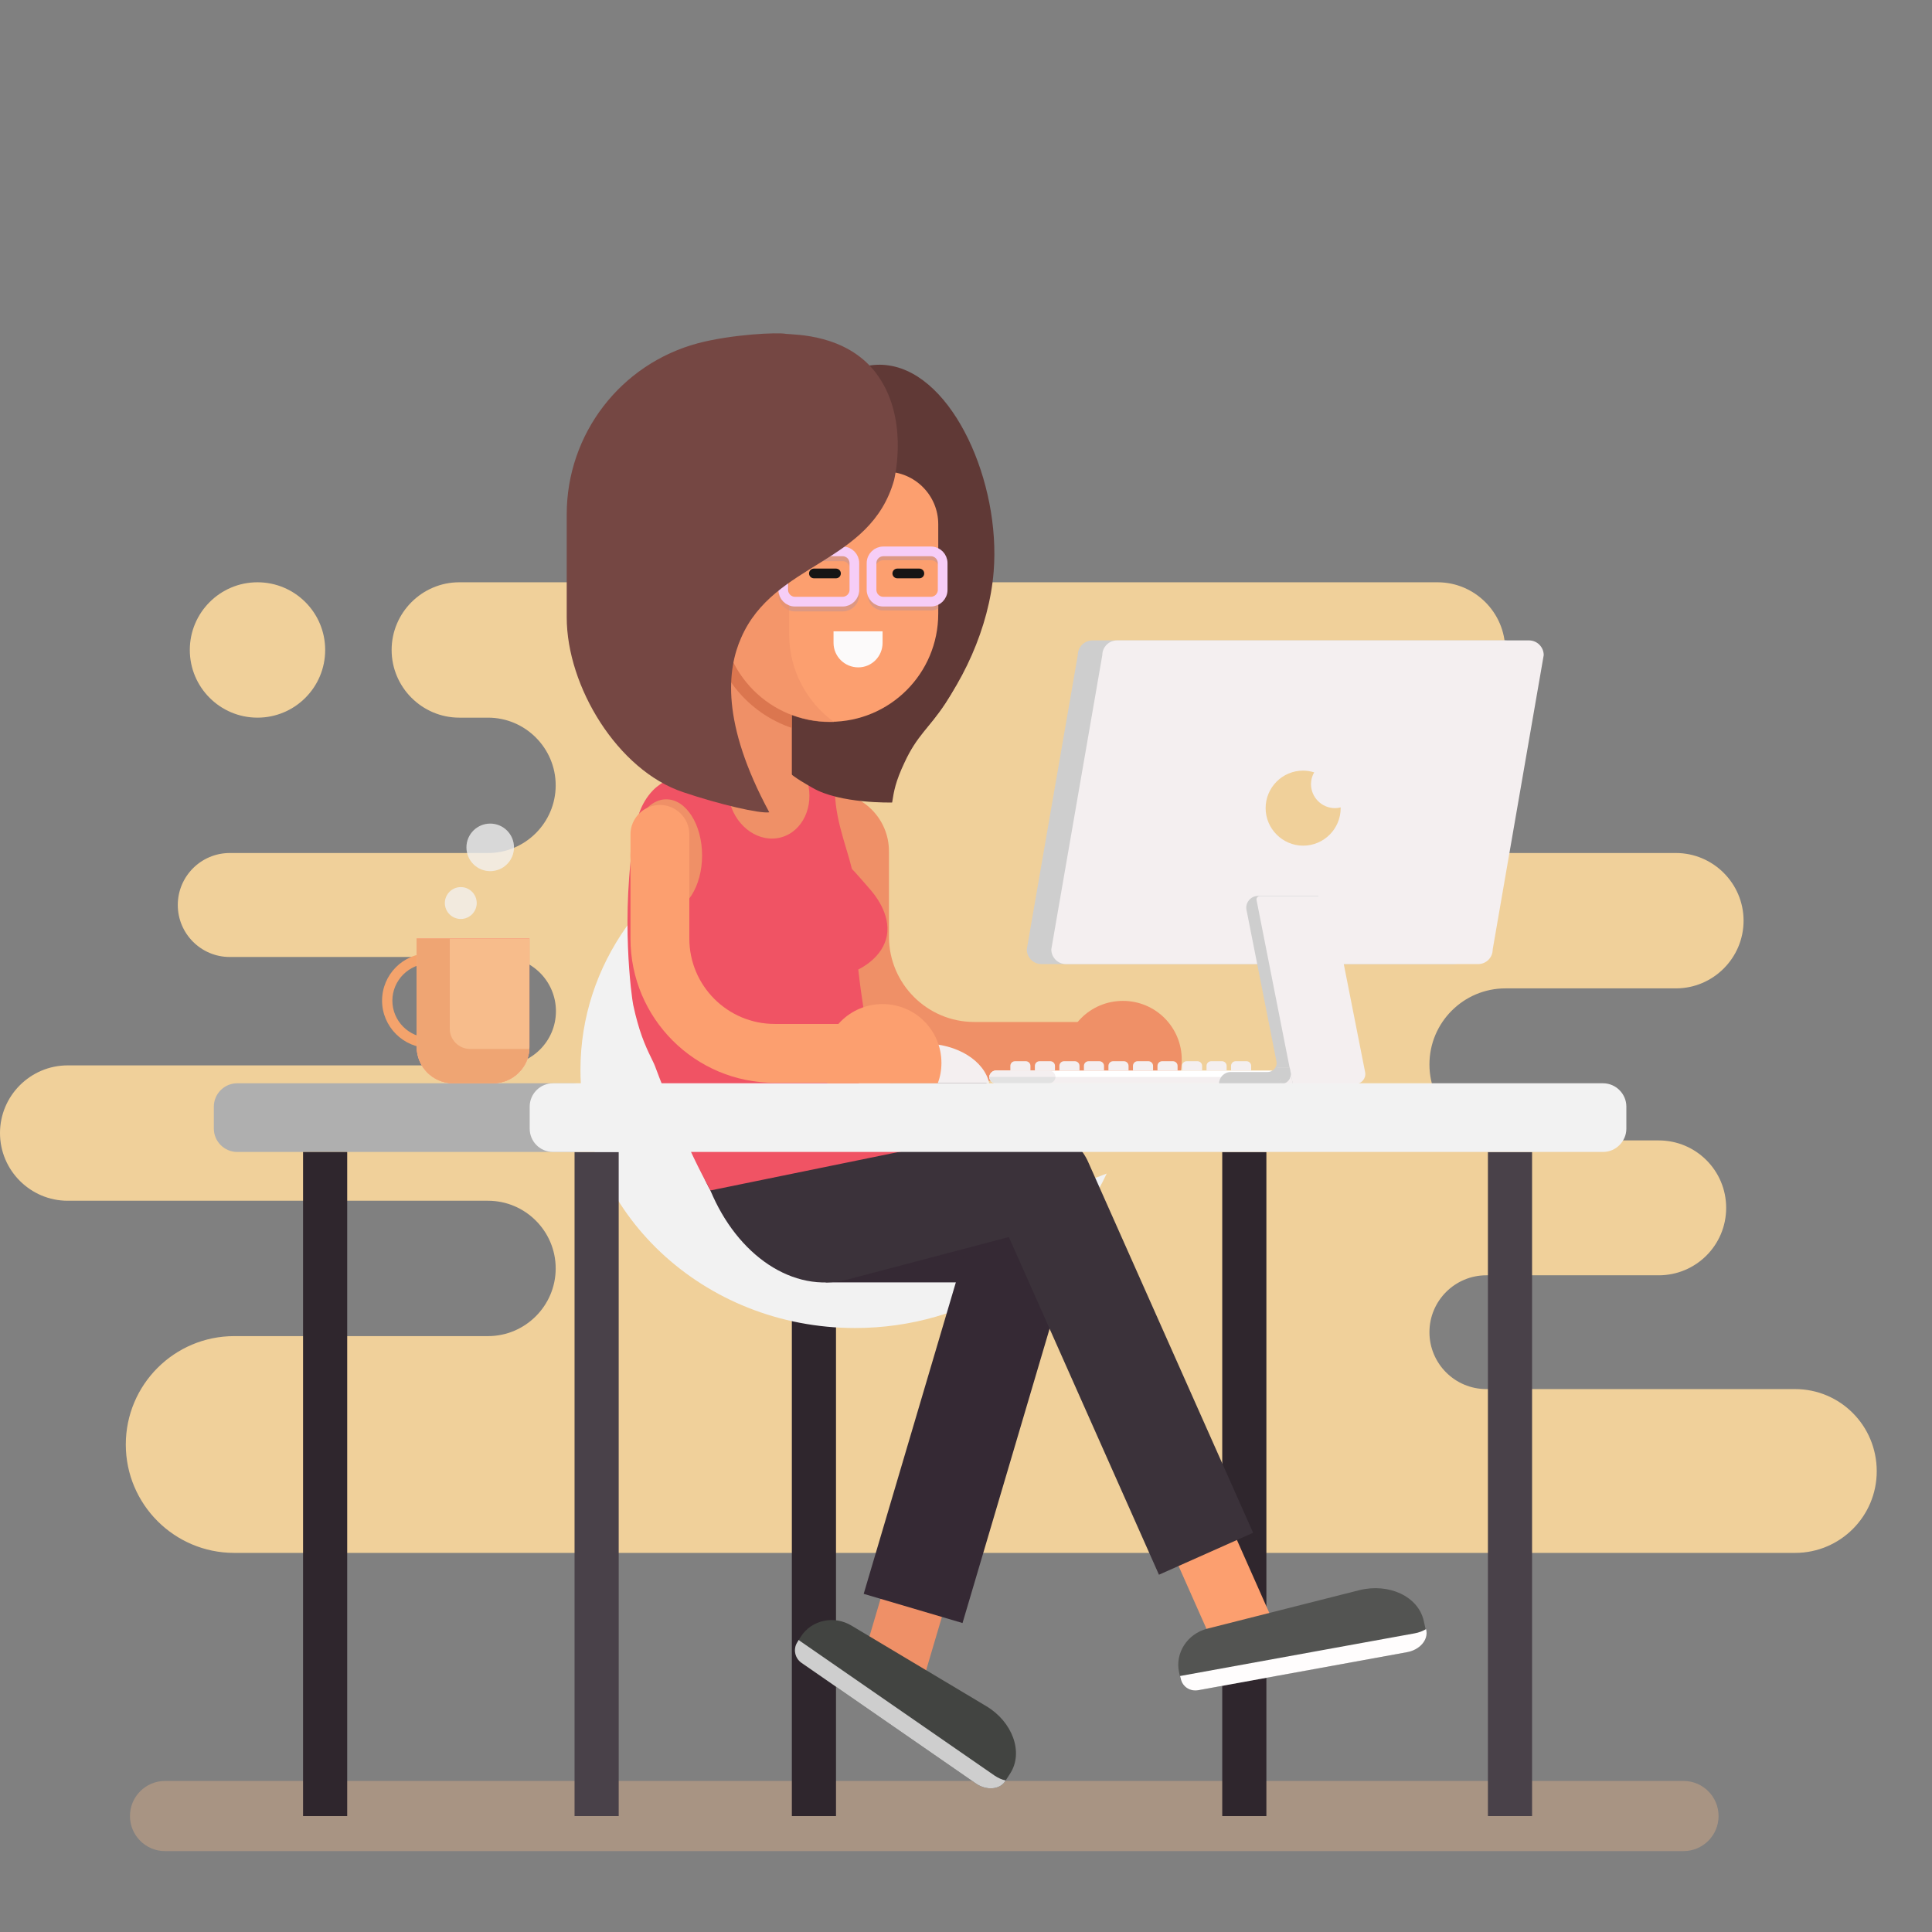 <svg width="597" height="597" viewBox="0 0 597 597" fill="none" xmlns="http://www.w3.org/2000/svg">
<rect x="0" y="0" width="597" height="597" fill="#808080" stroke="none"/>
<g clip-path="url(#clip0_4_510)">
<path opacity="0.34" d="M520.211 572H50.998C45.012 572 40.162 567.15 40.162 561.164C40.162 555.177 45.012 550.328 50.998 550.328H520.211C526.197 550.328 531.047 555.177 531.047 561.164C531.047 567.15 526.197 572 520.211 572Z" fill="#F7BC8B"/>
<path d="M554.689 429.236H459.286C449.586 429.236 441.706 421.355 441.706 411.655C441.706 401.956 449.586 394.075 459.286 394.075H512.557C524.075 394.075 533.396 384.754 533.396 373.236C533.396 361.718 524.075 352.397 512.557 352.397H465.196C452.239 352.397 441.706 341.864 441.706 328.907C441.706 315.949 452.239 305.416 465.196 305.416H517.862C529.38 305.416 538.776 296.019 538.776 284.501C538.776 272.983 529.38 263.587 517.862 263.587H441.781H423.595C412.077 263.587 402.68 254.19 402.68 242.672C402.68 231.154 412.077 221.758 423.595 221.758H444.206C455.724 221.758 465.121 212.361 465.121 200.843C465.121 189.325 455.724 179.928 444.206 179.928H432.461H430.49H305.988H301.745H171.711H141.931C130.413 179.928 121.016 189.325 121.016 200.843C121.016 212.361 130.413 221.758 141.931 221.758H150.797C162.315 221.758 171.711 231.154 171.711 242.672C171.711 254.19 162.315 263.587 150.797 263.587H71.003C62.137 263.587 54.938 270.785 54.938 279.651C54.938 288.517 62.137 295.716 71.003 295.716H155.04C164.285 295.716 171.787 303.218 171.787 312.463C171.787 321.708 164.285 329.21 155.04 329.21H20.915C9.396 329.21 0 338.606 0 350.124C0 361.642 9.396 371.039 20.915 371.039H150.797C162.315 371.039 171.711 380.435 171.711 391.953C171.711 403.471 162.315 412.868 150.797 412.868H72.367C53.878 412.868 38.874 427.872 38.874 446.361C38.874 464.851 53.878 479.855 72.367 479.855H171.711H215.814H240.593H441.781H554.689C568.632 479.855 579.923 468.564 579.923 454.621C579.923 440.526 568.632 429.236 554.689 429.236Z" fill="#F0D09A"/>
<path d="M377.68 561.182H391.32V355.977H377.68V561.182Z" fill="#2F262D"/>
<path d="M325.766 397.333C323.569 392.408 325.766 386.573 330.768 384.3C332.056 383.769 333.42 383.466 334.784 383.466C338.648 383.466 342.21 385.739 343.801 389.301L392.299 498.572L374.264 506.604L325.766 397.333Z" fill="#FC9F6F"/>
<path d="M244.688 561.182H258.328V355.977H244.688V561.182Z" fill="#2F262D"/>
<path d="M307.807 369.372C260.901 369.372 222.937 333.605 222.937 289.578C222.937 278.212 225.513 267.375 230.06 257.524C200.203 269.876 179.365 297.989 179.365 330.574C179.365 374.676 217.329 410.367 264.235 410.367C299.017 410.367 328.873 390.741 341.983 362.627C331.45 366.947 319.932 369.372 307.807 369.372Z" fill="#F2F2F2"/>
<path d="M260.825 390.968C286.48 390.968 307.277 371.868 307.277 348.306C307.277 324.743 286.48 305.643 260.825 305.643C235.171 305.643 214.374 324.743 214.374 348.306C214.374 371.868 235.171 390.968 260.825 390.968Z" fill="#3B323A"/>
<path d="M177.167 355.959H73.277C69.336 355.959 66.078 352.701 66.078 348.76V341.94C66.078 338 69.336 334.741 73.277 334.741H177.167C181.108 334.741 184.366 338 184.366 341.94V348.76C184.366 352.701 181.108 355.959 177.167 355.959Z" fill="#AFAFAF"/>
<path d="M301.063 315.797C286.514 315.797 274.692 303.976 274.692 289.427V263.056C274.692 252.978 266.584 244.87 256.506 244.87V289.427C256.506 314.054 276.435 333.984 301.063 333.984H337.966V315.797H301.063Z" fill="#EF9067"/>
<path d="M307.049 176.594C304.321 211.073 274.011 249.265 245.67 244.415C218.542 239.793 199.9 196.978 209.069 166.971C214.753 148.481 230.363 136.887 242.942 127.567C255.976 117.867 264.766 111.35 274.768 112.942C294.622 115.973 309.247 149.163 307.049 176.594Z" fill="#603936"/>
<path d="M268.782 274.726C268.251 274.119 264.008 269.194 263.25 268.512C261.28 260.404 257.264 251.462 258.097 241.005C252.414 236.837 243.018 231.533 232.333 232.29C229.15 232.518 225.816 233.276 224.149 233.654C214.904 235.776 209.069 239.186 207.175 240.323C204.599 241.914 203.31 242.672 201.795 244.187C197.703 248.431 196.718 253.584 196.187 256.615C191.641 282.985 195.202 308.295 195.657 310.493C196.49 314.509 197.627 318.07 197.627 318.07C199.521 324.057 201.795 327.77 202.401 329.437C205.432 337.621 212.328 354.822 219.602 367.932C224.907 368.765 236.955 374.07 244.912 371.342C257.036 367.174 282.043 357.853 290.985 355.959C279.845 343.456 269.615 329.513 266.963 312.539C266.281 308.143 265.675 303.824 265.22 299.581C266.281 299.05 272.722 295.792 274.01 289.275C275.374 282.228 269.843 275.938 268.782 274.726Z" fill="#F05364"/>
<path d="M241.417 258.731C248.028 256.887 251.646 249.151 249.5 241.452C247.352 233.752 240.252 229.006 233.642 230.849C227.031 232.693 223.413 240.428 225.559 248.128C227.706 255.827 234.806 260.574 241.417 258.731Z" fill="#EF9067"/>
<path d="M235.591 227.592C239.759 237.444 246.655 240.853 251.05 243.43C259.613 248.431 275.678 247.977 275.678 247.977C276.208 244.491 276.738 241.46 279.466 235.701C283.407 227.138 287.044 225.092 292.121 217.363C299.699 205.693 303.488 191.598 301.063 190.234C299.32 189.173 294.546 194.629 291.439 197.812C282.573 206.905 262.72 220.394 235.591 227.592Z" fill="#603936"/>
<path d="M235.288 249.265H232.106C225.134 249.265 219.527 243.657 219.527 236.686V188.87H244.685V239.792C244.685 245.021 240.441 249.265 235.288 249.265Z" fill="#EF9067"/>
<path d="M93.648 561.182H107.288V355.977H93.648V561.182Z" fill="#2F262D"/>
<path d="M177.542 561.182H191.181V355.977H177.542V561.182Z" fill="#494149"/>
<path d="M459.778 561.182H473.418V355.977H459.778V561.182Z" fill="#494149"/>
<path opacity="0.71" d="M219.527 193.947C221.194 208.421 231.196 220.394 244.685 224.94V185.991H219.527V193.947Z" fill="#D36B46"/>
<path d="M256.506 223.046C238.016 223.046 223.088 208.118 223.088 189.628V148.86C223.088 147.117 224.452 145.753 226.195 145.753H273.707C282.649 145.753 289.924 153.028 289.924 161.969V189.628C289.924 208.118 274.996 223.046 256.506 223.046Z" fill="#FC9F6F"/>
<path d="M289.924 184.854C289.545 185.763 288.635 186.369 287.65 186.369H272.95C271.586 186.369 270.449 185.233 270.449 183.869V175.609C270.449 174.245 271.586 173.108 272.95 173.108H287.65C288.635 173.108 289.545 173.714 289.924 174.624V171.441C289.242 171.062 288.484 170.835 287.65 170.835H272.95C270.297 170.835 268.176 172.957 268.176 175.609V183.869C268.176 186.521 270.297 188.643 272.95 188.643H287.65C288.484 188.643 289.242 188.415 289.924 188.036V184.854Z" fill="#DD9883"/>
<path d="M260.371 187.43H245.67C243.624 187.43 242.033 185.763 242.033 183.793V175.533C242.033 173.487 243.7 171.896 245.67 171.896H260.371C262.417 171.896 264.008 173.563 264.008 175.533V183.793C264.008 185.839 262.341 187.43 260.371 187.43Z" stroke="#DD9883" stroke-width="3" stroke-miterlimit="10" stroke-linecap="round" stroke-linejoin="round"/>
<path opacity="0.6" d="M243.851 195.993V155.225C243.851 153.482 245.215 152.118 246.958 152.118L274.389 142.494C271.434 138.63 278.936 145.829 273.707 145.829H226.195C224.452 145.829 223.088 147.193 223.088 148.936V189.704C223.088 208.193 238.016 223.121 256.506 223.121C256.885 223.121 257.264 223.121 257.718 223.121C249.307 216.983 243.851 207.132 243.851 195.993Z" fill="#EF9067"/>
<path d="M287.65 185.915H272.95C270.904 185.915 269.312 184.248 269.312 182.277V174.018C269.312 171.972 270.979 170.38 272.95 170.38H287.65C289.696 170.38 291.288 172.047 291.288 174.018V182.277C291.288 184.323 289.621 185.915 287.65 185.915Z" stroke="#F6CDF7" stroke-width="3" stroke-miterlimit="10" stroke-linecap="round" stroke-linejoin="round"/>
<path d="M265.22 206.223C260.977 206.223 257.567 202.813 257.567 198.645V195.084H272.722V198.645C272.722 202.813 269.388 206.223 265.22 206.223Z" fill="#FCFAFA"/>
<path d="M251.505 177.2H258.325" stroke="#161515" stroke-width="3" stroke-miterlimit="10" stroke-linecap="round" stroke-linejoin="round"/>
<path d="M277.269 177.2H284.089" stroke="#161515" stroke-width="3" stroke-miterlimit="10" stroke-linecap="round" stroke-linejoin="round"/>
<path d="M260.371 185.915H245.67C243.624 185.915 242.033 184.248 242.033 182.277V174.018C242.033 171.972 243.7 170.38 245.67 170.38H260.371C262.417 170.38 264.008 172.047 264.008 174.018V182.277C264.008 184.323 262.341 185.915 260.371 185.915Z" stroke="#F6CDF7" stroke-width="3" stroke-miterlimit="10" stroke-linecap="round" stroke-linejoin="round"/>
<path d="M270.525 115.063C261.356 103.242 245.746 103.469 242.866 103.166C240.29 102.636 226.119 103.318 215.738 106.046C191.792 112.411 175.121 134.083 175.121 158.938V190.765C175.121 212.134 190.883 238.05 211.115 244.794C222.33 248.583 234.758 251.462 237.713 251.008C222.709 223.197 224.755 206.754 228.999 197.13C239.153 173.639 268.933 174.473 276.284 148.329C276.435 147.572 281.058 128.703 270.525 115.063Z" fill="#754743"/>
<path d="M364.034 333.756C364.792 331.786 365.171 329.664 365.171 327.467C365.171 317.388 357.062 309.28 346.984 309.28C336.906 309.28 328.797 317.388 328.797 327.467C328.797 329.664 329.176 331.786 329.934 333.756H364.034Z" fill="#EF9067"/>
<path d="M305.685 334.741C304.17 327.77 295.759 322.466 285.529 322.466C275.374 322.466 266.887 327.77 265.372 334.741H305.685Z" fill="#F4EFF0"/>
<path d="M205.887 281.697C211.997 281.697 216.95 273.928 216.95 264.344C216.95 254.761 211.997 246.991 205.887 246.991C199.777 246.991 194.823 254.761 194.823 264.344C194.823 273.928 199.777 281.697 205.887 281.697Z" fill="#EF9067"/>
<path d="M239.38 316.403C224.831 316.403 213.01 304.582 213.01 290.033V257.828C213.01 252.826 208.918 248.734 203.917 248.734C198.915 248.734 194.823 252.826 194.823 257.828V290.033C194.823 314.661 214.753 334.59 239.38 334.59H276.284V316.403H257.794H239.38Z" fill="#FC9F6F"/>
<path d="M392.602 334.741H307.731C306.67 334.741 305.761 333.832 305.761 332.771C305.761 331.71 306.67 330.801 307.731 330.801H392.678C393.739 330.801 394.648 331.71 394.648 332.771C394.648 333.832 393.739 334.741 392.602 334.741Z" fill="white"/>
<path d="M392.602 332.771H307.731C306.974 332.771 306.367 332.392 305.988 331.786C305.837 332.089 305.685 332.392 305.685 332.771C305.685 333.832 306.595 334.741 307.656 334.741H392.602C393.663 334.741 394.572 333.832 394.572 332.771C394.572 332.392 394.496 332.089 394.269 331.786C393.966 332.317 393.36 332.771 392.602 332.771Z" fill="#F4EFF0"/>
<path d="M324.175 334.741H307.731C306.67 334.741 305.761 333.832 305.761 332.771C305.761 331.71 306.67 330.801 307.731 330.801H324.175C325.236 330.801 326.145 331.71 326.145 332.771C326.145 333.832 325.312 334.741 324.175 334.741Z" fill="#F4EFF0"/>
<path d="M386.615 330.801H380.402V329.361C380.402 328.604 381.008 327.922 381.841 327.922H385.176C385.933 327.922 386.615 328.528 386.615 329.361V330.801Z" fill="#F4EFF0"/>
<path d="M379.038 330.801H372.824V329.361C372.824 328.604 373.43 327.922 374.264 327.922H377.598C378.356 327.922 379.038 328.528 379.038 329.361V330.801Z" fill="#F4EFF0"/>
<path d="M371.46 330.801H365.246V329.361C365.246 328.604 365.853 327.922 366.686 327.922H370.02C370.778 327.922 371.46 328.528 371.46 329.361V330.801Z" fill="#F4EFF0"/>
<path d="M363.882 330.801H357.669V329.361C357.669 328.604 358.275 327.922 359.108 327.922H362.443C363.2 327.922 363.882 328.528 363.882 329.361V330.801Z" fill="#F4EFF0"/>
<path d="M356.305 330.801H350.091V329.361C350.091 328.604 350.697 327.922 351.531 327.922H354.865C355.623 327.922 356.305 328.528 356.305 329.361V330.801Z" fill="#F4EFF0"/>
<path d="M348.727 330.801H342.513V329.361C342.513 328.604 343.119 327.922 343.953 327.922H347.287C348.045 327.922 348.727 328.528 348.727 329.361V330.801Z" fill="#F4EFF0"/>
<path d="M341.149 330.801H334.935V329.361C334.935 328.604 335.542 327.922 336.375 327.922H339.709C340.467 327.922 341.149 328.528 341.149 329.361V330.801Z" fill="#F4EFF0"/>
<path d="M333.571 330.801H327.358V329.361C327.358 328.604 327.964 327.922 328.797 327.922H332.132C332.889 327.922 333.571 328.528 333.571 329.361V330.801Z" fill="#F4EFF0"/>
<path d="M325.994 330.801H319.78V329.361C319.78 328.604 320.386 327.922 321.22 327.922H324.554C325.312 327.922 325.994 328.528 325.994 329.361V330.801Z" fill="#F4EFF0"/>
<path d="M318.416 330.801H312.202V329.361C312.202 328.604 312.808 327.922 313.642 327.922H316.976C317.734 327.922 318.416 328.528 318.416 329.361V330.801Z" fill="#F4EFF0"/>
<path d="M307.731 334.741H324.175C325.236 334.741 326.145 333.832 326.145 332.771H305.685C305.685 333.832 306.595 334.741 307.731 334.741Z" fill="#E2E2E2"/>
<path d="M315.082 396.272H255.142L254.687 364.446H328.949C333.95 364.446 337.966 368.462 337.966 373.464C337.891 386.118 327.661 396.272 315.082 396.272Z" fill="#352934"/>
<path d="M266.887 511.681L303.639 387.406C304.852 383.239 308.716 380.359 313.112 380.359C314.021 380.359 315.006 380.511 315.915 380.738C321.144 382.254 324.099 387.785 322.584 393.014L285.832 517.289L266.887 511.681Z" fill="#EF9067"/>
<path d="M297.426 501.527L266.887 492.509L305.382 362.4C307.883 353.989 316.749 349.139 325.16 351.639C333.571 354.14 338.421 363.006 335.92 371.417L297.426 501.527Z" fill="#352934"/>
<path d="M449.132 297.914H321.826C319.325 297.914 317.279 295.868 317.279 293.367L333.041 202.434C333.041 199.934 335.087 197.888 337.588 197.888H464.893C467.394 197.888 469.44 199.934 469.44 202.434L453.678 293.367C453.678 295.868 451.708 297.914 449.132 297.914Z" fill="#CECECE"/>
<path d="M456.709 297.914H329.404C326.903 297.914 324.857 295.868 324.857 293.367L340.619 202.434C340.619 199.934 342.665 197.888 345.165 197.888H472.471C474.972 197.888 477.018 199.934 477.018 202.434L461.256 293.367C461.256 295.868 459.286 297.914 456.709 297.914Z" fill="#F4EFF0"/>
<path d="M417.836 329.816L407.378 276.848H388.737C386.464 276.848 384.721 278.969 385.176 281.167L394.42 327.922C394.799 329.664 393.435 331.256 391.693 331.256H380.326C378.28 331.256 376.689 332.923 376.689 334.893H395.784H413.516C416.32 334.969 418.366 332.468 417.836 329.816Z" fill="#CECECE"/>
<path d="M418.821 334.969H399.498L388.283 278.136C388.131 277.454 388.661 276.923 389.343 276.923H411.092L421.852 331.407C422.155 333.226 420.715 334.969 418.821 334.969Z" fill="#F4EFF0"/>
<path d="M395.86 334.969H399.498L398.512 329.816H394.799L395.86 334.969Z" fill="#F4EFF0"/>
<path d="M395.86 334.969C397.755 334.969 399.194 333.226 398.816 331.331L398.513 329.816H394.421L395.86 334.969Z" fill="#CECECE"/>
<path d="M412.531 249.719C408.439 249.719 405.105 246.385 405.105 242.293C405.105 240.929 405.484 239.717 406.09 238.656C405.029 238.353 403.893 238.125 402.68 238.125C396.239 238.125 391.086 243.354 391.086 249.719C391.086 256.084 396.315 261.313 402.68 261.313C409.121 261.313 414.274 256.084 414.274 249.719C414.274 249.643 414.274 249.568 414.274 249.492C413.668 249.643 413.138 249.719 412.531 249.719Z" fill="#F0D09A"/>
<path d="M324.402 378.919L261.962 395.363C244.988 399.834 227.786 387.785 219.527 367.856L316.294 348.078C324.781 345.88 333.496 350.958 335.693 359.445C337.966 368.007 332.889 376.722 324.402 378.919Z" fill="#3B323A"/>
<path d="M387.222 473.641L358.123 486.599L307.125 371.872C303.564 363.84 307.201 354.443 315.233 350.882C323.266 347.32 332.662 350.958 336.224 358.99L387.222 473.641Z" fill="#3B323A"/>
<path d="M170.878 355.959H495.356C499.296 355.959 502.555 352.701 502.555 348.76V341.94C502.555 338 499.296 334.741 495.356 334.741H170.878C166.937 334.741 163.679 338 163.679 341.94V348.76C163.679 352.701 166.861 355.959 170.878 355.959Z" fill="#F2F2F2"/>
<path d="M434.658 510.545L370.172 522.29C367.671 522.745 365.322 521.153 364.792 518.804L364.337 516.758C363.049 510.848 366.838 504.861 373.051 503.27L420.033 491.373C429.126 489.1 438.296 493.267 439.963 500.921L440.569 503.649C441.251 506.756 438.599 509.863 434.658 510.545Z" fill="#535452"/>
<path d="M437.159 504.71L365.095 517.819C364.943 517.819 364.792 517.895 364.64 517.895L364.867 518.804C365.398 521.229 367.747 522.745 370.248 522.29L434.734 510.544C438.674 509.862 441.402 506.756 440.72 503.649L440.645 503.421C439.584 504.028 438.447 504.482 437.159 504.71Z" fill="#FFFDFD"/>
<path d="M301.518 551.085L247.64 513.803C245.594 512.363 244.988 509.559 246.352 507.513L247.488 505.695C250.747 500.618 257.718 499.026 263.174 502.361L304.776 527.216C312.884 532.065 316.37 541.537 312.126 548.054L310.611 550.403C308.944 553.056 304.776 553.359 301.518 551.085Z" fill="#424441"/>
<path d="M307.428 548.736L247.185 507.059C247.034 506.983 246.958 506.831 246.806 506.756L246.352 507.513C245.064 509.559 245.594 512.363 247.64 513.803L301.518 551.085C304.776 553.359 308.944 553.056 310.611 550.403L310.762 550.176C309.626 549.949 308.489 549.418 307.428 548.736Z" fill="#CECECE"/>
<path d="M152.312 334.741H140.036C133.823 334.741 128.746 329.664 128.746 323.45V290.033H163.603V323.45C163.679 329.664 158.602 334.741 152.312 334.741Z" fill="#FF6161"/>
<path d="M132.686 294.579C124.578 294.579 118.061 301.172 118.061 309.204C118.061 317.237 124.654 323.829 132.686 323.829C140.718 323.829 147.311 317.237 147.311 309.204C147.311 301.172 140.718 294.579 132.686 294.579ZM132.686 320.647C126.396 320.647 121.244 315.494 121.244 309.204C121.244 302.915 126.396 297.762 132.686 297.762C138.975 297.762 144.128 302.915 144.128 309.204C144.053 315.57 138.975 320.647 132.686 320.647Z" fill="#F4A36C"/>
<path d="M152.312 334.741H140.036C133.823 334.741 128.746 329.664 128.746 323.45V290.033H163.603V323.45C163.679 329.664 158.602 334.741 152.312 334.741Z" fill="#F7BC8B"/>
<path d="M145.265 324.132C141.779 324.132 138.975 321.329 138.975 317.843V290.033H128.746V323.45C128.746 329.664 133.823 334.741 140.036 334.741H152.312C158.299 334.741 163.224 330.043 163.603 324.132H145.265Z" fill="#EFA573"/>
<path d="M289.772 334.741C290.53 332.771 290.909 330.649 290.909 328.452C290.909 318.374 282.801 310.265 272.722 310.265C262.644 310.265 254.536 318.374 254.536 328.452C254.536 330.649 254.915 332.771 255.672 334.741H289.772Z" fill="#FC9F6F"/>
<path opacity="0.77" d="M142.385 283.97C145.106 283.97 147.311 281.765 147.311 279.045C147.311 276.325 145.106 274.119 142.385 274.119C139.665 274.119 137.46 276.325 137.46 279.045C137.46 281.765 139.665 283.97 142.385 283.97Z" fill="#F2F2F2"/>
<path opacity="0.77" d="M151.479 269.194C155.538 269.194 158.829 265.903 158.829 261.844C158.829 257.784 155.538 254.493 151.479 254.493C147.419 254.493 144.128 257.784 144.128 261.844C144.128 265.903 147.419 269.194 151.479 269.194Z" fill="#F2F2F2"/>
<path d="M79.566 221.758C91.117 221.758 100.481 212.394 100.481 200.843C100.481 189.292 91.117 179.928 79.566 179.928C68.015 179.928 58.652 189.292 58.652 200.843C58.652 212.394 68.015 221.758 79.566 221.758Z" fill="#F0D09A"/>
</g>
<defs>
<clipPath id="clip0_4_510">
<rect width="597" height="597" fill="white"/>
</clipPath>
</defs>
</svg>
